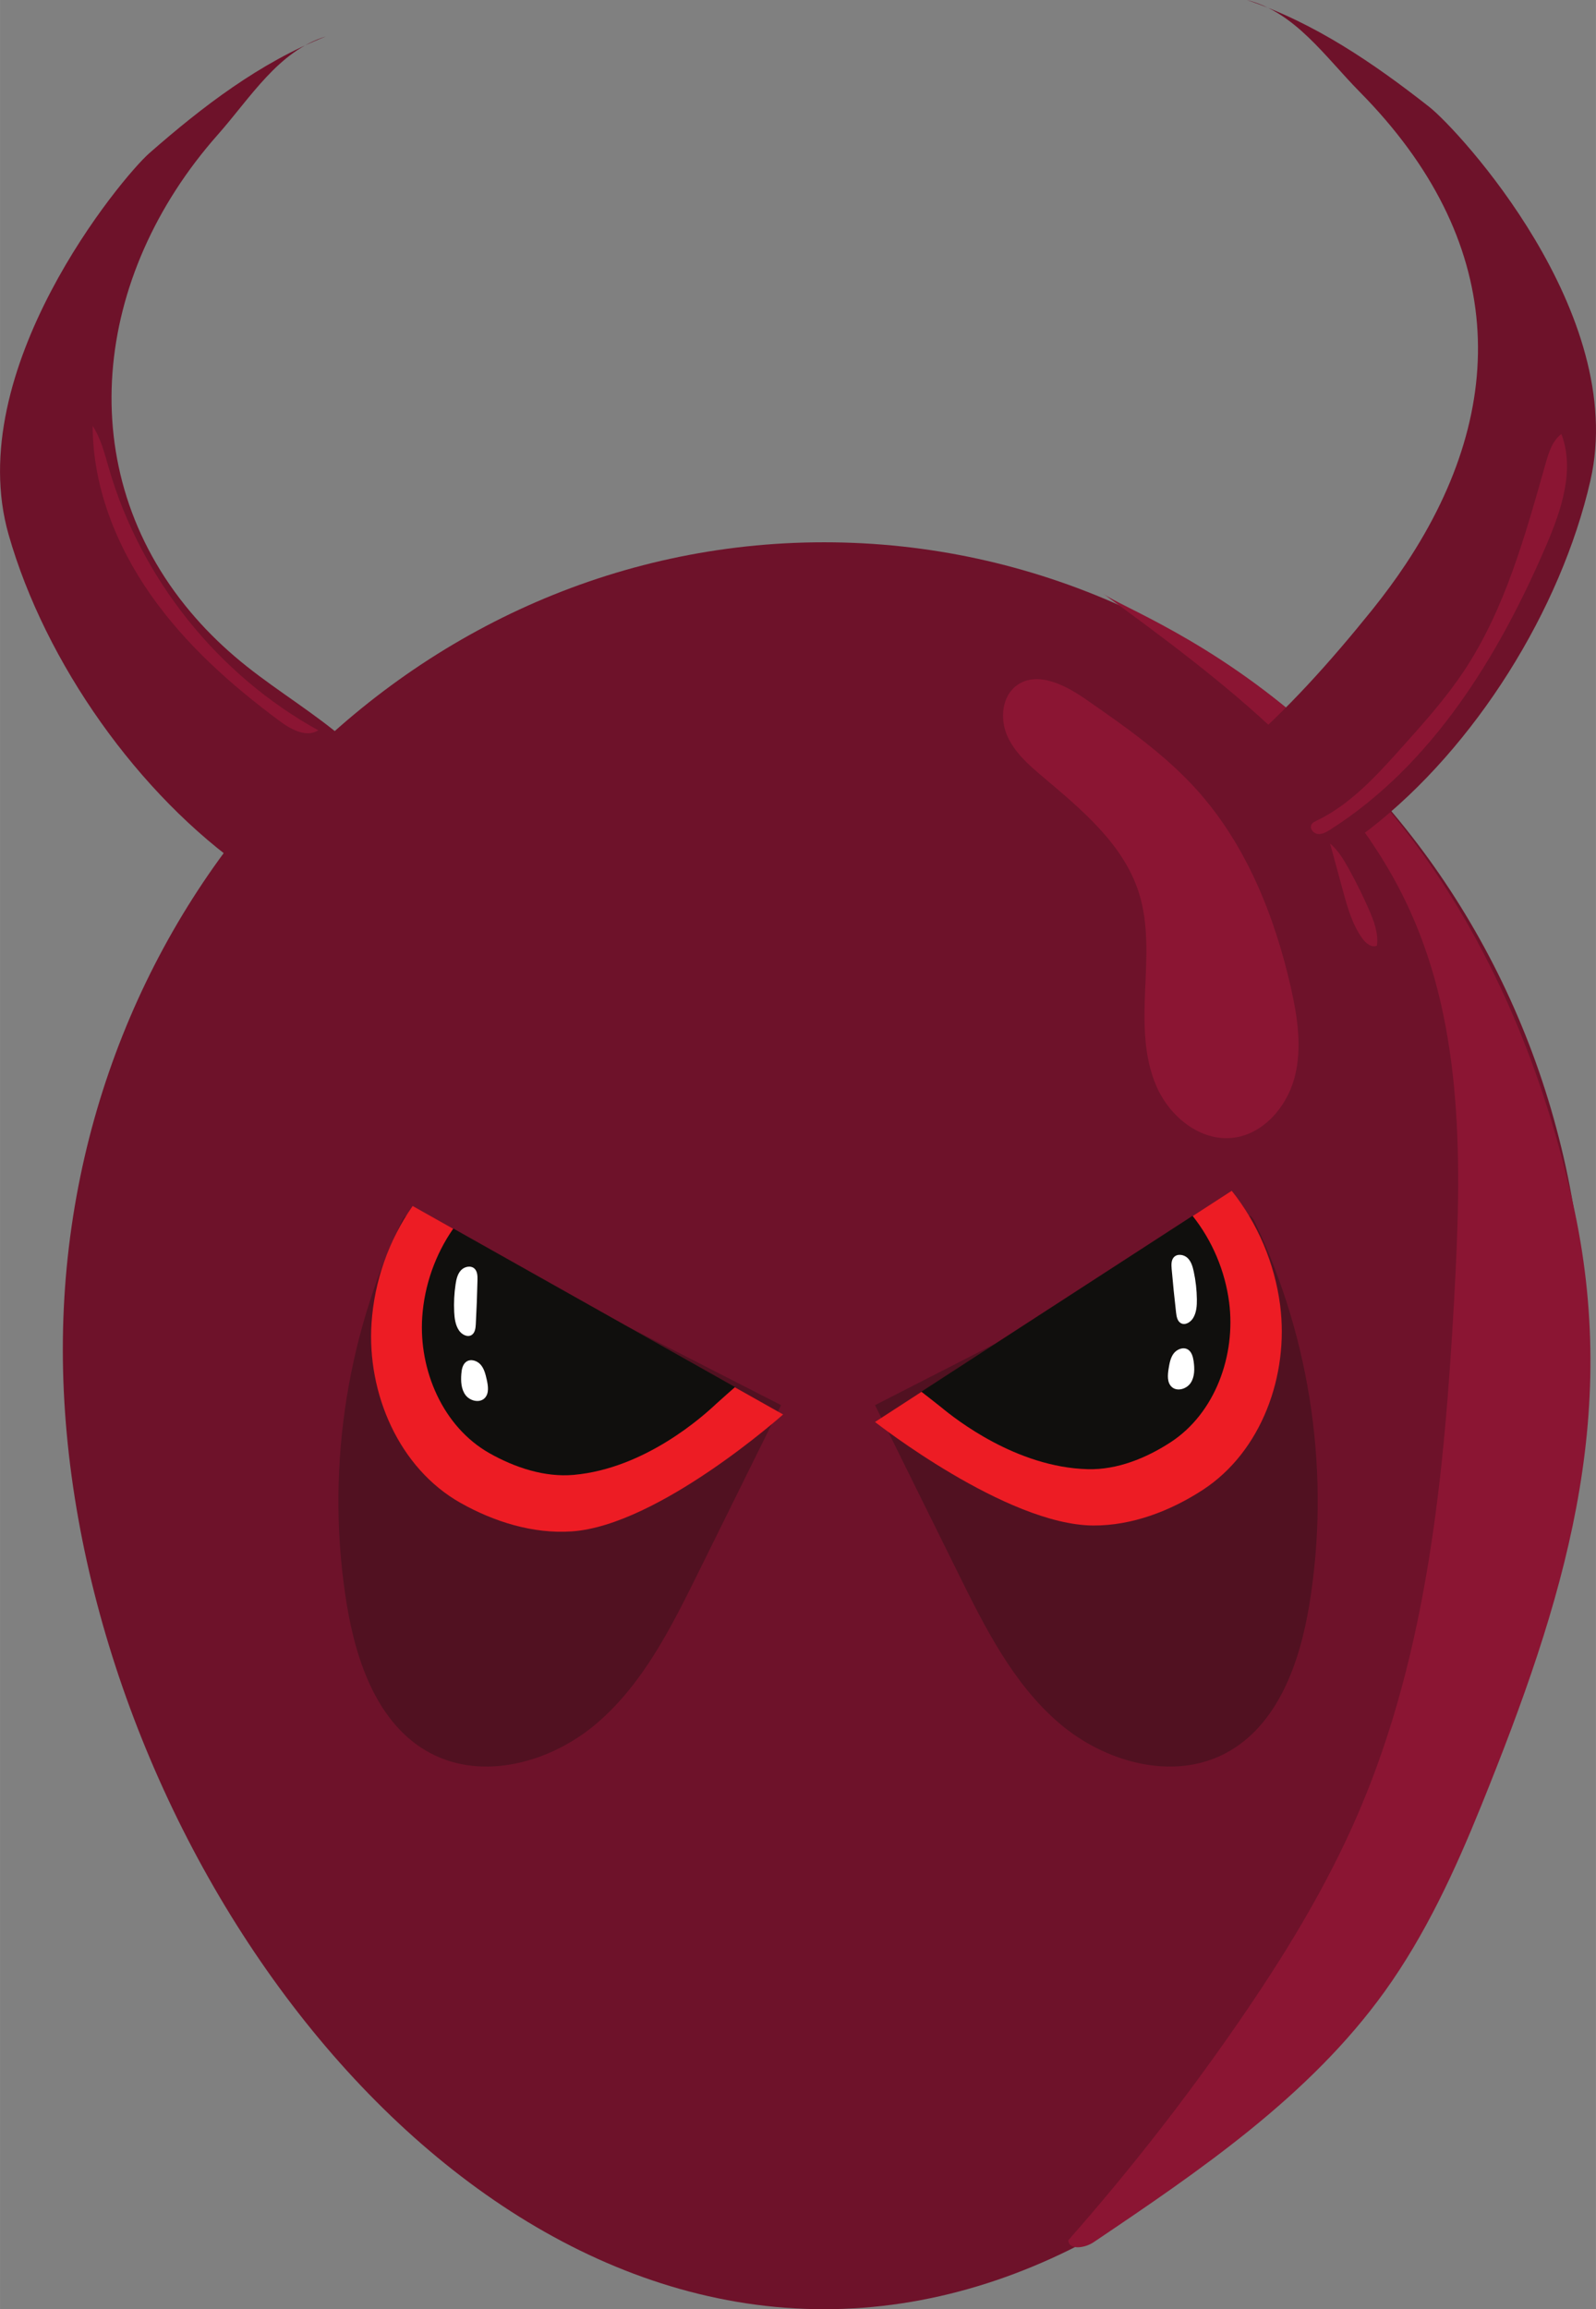 <?xml version="1.0" encoding="UTF-8" standalone="no"?>
<!-- Created with Inkscape (http://www.inkscape.org/) -->

<svg
   xmlns:dc="http://purl.org/dc/elements/1.1/"
   xmlns:cc="http://creativecommons.org/ns#"
   xmlns:rdf="http://www.w3.org/1999/02/22-rdf-syntax-ns#"
   xmlns:svg="http://www.w3.org/2000/svg"
   xmlns="http://www.w3.org/2000/svg"
   xmlns:sodipodi="http://sodipodi.sourceforge.net/DTD/sodipodi-0.dtd"
   xmlns:inkscape="http://www.inkscape.org/namespaces/inkscape"
   width="13.662mm"
   height="19.757mm"
   viewBox="0 0 48.408 70.006"
   id="svg17919"
   version="1.1"
   inkscape:version="0.91 r13725"
   sodipodi:docname="lifeLeft.svg">
  <rect x="0" y="0" width="48.408" height="70.006" fill="#808080" stroke="none"/>
  <defs
     id="defs17921" />
  <sodipodi:namedview
     id="base"
     pagecolor="#ffffff"
     bordercolor="#666666"
     borderopacity="1.0"
     inkscape:pageopacity="0.0"
     inkscape:pageshadow="2"
     inkscape:zoom="0.35"
     inkscape:cx="-189.3675"
     inkscape:cy="166.43152"
     inkscape:document-units="px"
     inkscape:current-layer="layer1"
     showgrid="false"
     fit-margin-top="0"
     fit-margin-left="0"
     fit-margin-right="0"
     fit-margin-bottom="0"
     inkscape:window-width="1366"
     inkscape:window-height="744"
     inkscape:window-x="0"
     inkscape:window-y="24"
     inkscape:window-maximized="1" />
  <g
     inkscape:label="Layer 1"
     inkscape:groupmode="layer"
     id="layer1"
     transform="translate(-81.51,-628.788)">
    <g
       transform="matrix(1.25,0,0,-1.25,-1218.044,1671.668)"
       id="g17836">
      <g
         transform="translate(1078.111,801.577)"
         id="g1228">
        <path
           inkscape:connector-curvature="0"
           id="path1230"
           style="fill:#6e122a;fill-opacity:1;fill-rule:nonzero;stroke:none"
           d="m 0,0 c 0,-10.811 -8.27,-23.278 -18.472,-23.278 -10.202,0 -18.472,12.467 -18.472,23.278 0,10.811 8.27,19.575 18.472,19.575 C -8.27,19.575 0,10.811 0,0" />
      </g>
      <g
         transform="translate(1077.8,805.169)"
         id="g1232">
        <path
           inkscape:connector-curvature="0"
           id="path1234"
           style="fill:#8b1533;fill-opacity:1;fill-rule:nonzero;stroke:none"
           d="m 0,0 c 1.179,-5.24 -0.197,-9.673 -2.212,-14.652 -0.638,-1.577 -1.355,-3.136 -2.348,-4.516 -1.824,-2.534 -4.469,-4.332 -7.059,-6.076 -0.208,-0.141 -0.597,-0.205 -0.617,0.045 1.457,1.652 2.817,3.39 4.071,5.201 1.142,1.647 2.199,3.363 2.987,5.206 1.666,3.895 2.071,8.199 2.307,12.429 0.178,3.178 0.246,6.492 -1.065,9.393 -1.49,3.297 -4.535,5.577 -7.458,7.711 C -10.576,14.114 -2.605,11.574 0,0" />
      </g>
      <g
         transform="translate(1073.758,820.629)"
         id="g1236">
        <path
           inkscape:connector-curvature="0"
           id="path1238"
           style="fill:#6e122a;fill-opacity:1;fill-rule:nonzero;stroke:none"
           d="m 0,0 c -0.248,-0.374 -0.522,-0.746 -0.82,-1.117 -1,-1.24 -2.069,-2.443 -3.287,-3.476 -0.531,-0.45 -0.915,-0.596 -0.773,-1.359 0.109,-0.591 0.659,-1.131 1.227,-1.286 0.967,-0.264 1.991,0.196 2.783,0.812 2.547,1.98 4.628,5.303 5.347,8.448 0.927,4.056 -3.216,8.515 -3.908,9.058 -1.352,1.063 -2.799,2.049 -4.43,2.595 1.17,-0.291 1.899,-1.378 2.746,-2.235 C 2.421,7.858 2.55,3.842 0,0" />
      </g>
      <g
         transform="translate(1044.265,819.462)"
         id="g1240">
        <path
           inkscape:connector-curvature="0"
           id="path1242"
           style="fill:#6e122a;fill-opacity:1;fill-rule:nonzero;stroke:none"
           d="m 0,0 c 0.316,-0.376 0.673,-0.736 1.073,-1.079 0.767,-0.658 1.642,-1.18 2.431,-1.812 1.105,-0.885 3.066,-3.261 0.703,-4.046 -0.952,-0.316 -1.999,0.088 -2.823,0.66 -2.65,1.84 -4.909,5.045 -5.796,8.147 -1.146,4 2.75,8.676 3.412,9.256 1.293,1.134 2.684,2.197 4.283,2.831 C 2.131,13.603 1.462,12.479 0.663,11.576 -2.368,8.155 -2.902,3.447 0,0" />
      </g>
      <g
         transform="translate(1077.151,823.074)"
         id="g1244">
        <path
           inkscape:connector-curvature="0"
           id="path1246"
           style="fill:#8b1533;fill-opacity:1;fill-rule:nonzero;stroke:none"
           d="M 0,0 C 0.074,0.261 0.162,0.541 0.379,0.704 0.711,-0.169 0.378,-1.143 0.01,-2.001 c -1.156,-2.692 -2.768,-5.318 -5.239,-6.89 -0.093,-0.059 -0.195,-0.118 -0.303,-0.106 -0.109,0.013 -0.207,0.137 -0.152,0.231 0.026,0.045 0.076,0.069 0.122,0.091 0.823,0.395 1.455,1.092 2.065,1.773 0.531,0.592 1.064,1.187 1.505,1.848 C -0.983,-3.54 -0.498,-1.749 0,0" />
      </g>
      <g
         transform="translate(1072.861,812.243)"
         id="g1248">
        <path
           inkscape:connector-curvature="0"
           id="path1250"
           style="fill:#8b1533;fill-opacity:1;fill-rule:nonzero;stroke:none"
           d="M 0,0 C 0.121,-0.277 0.234,-0.575 0.193,-0.875 0.059,-0.931 -0.081,-0.812 -0.165,-0.694 -0.41,-0.35 -0.525,0.068 -0.636,0.475 -0.739,0.851 -0.841,1.227 -0.944,1.603 -0.748,1.438 -0.613,1.213 -0.489,0.989 -0.311,0.667 -0.147,0.337 0,0" />
      </g>
      <g
         transform="translate(1046.432,816.814)"
         id="g1252">
        <path
           inkscape:connector-curvature="0"
           id="path1254"
           style="fill:#8b1533;fill-opacity:1;fill-rule:nonzero;stroke:none"
           d="m 0,0 c -1.179,0.873 -2.29,1.863 -3.132,3.064 -0.843,1.2 -1.406,2.63 -1.409,4.096 0.204,-0.312 0.293,-0.683 0.398,-1.042 0.777,-2.667 2.644,-4.999 5.077,-6.34 C 0.646,-0.406 0.274,-0.203 0,0" />
      </g>
      <g
         transform="translate(1049.387,804.677)"
         id="g1256">
        <path
           inkscape:connector-curvature="0"
           id="path1258"
           style="fill:#511121;fill-opacity:1;fill-rule:nonzero;stroke:none"
           d="m 0,0 c -1.377,-2.87 -1.846,-6.167 -1.326,-9.307 0.232,-1.402 0.765,-2.911 2.018,-3.581 1.289,-0.69 2.951,-0.223 4.058,0.731 1.108,0.953 1.785,2.3 2.433,3.61 0.675,1.365 1.351,2.73 2.026,4.095 C 6.239,-2.933 3.268,-1.414 0.297,0.105 0.244,0.132 0.185,0.159 0.128,0.143 0.064,0.125 0.029,0.059 0,0" />
      </g>
      <g
         transform="translate(1070.085,804.677)"
         id="g1260">
        <path
           inkscape:connector-curvature="0"
           id="path1262"
           style="fill:#511121;fill-opacity:1;fill-rule:nonzero;stroke:none"
           d="m 0,0 c 1.377,-2.87 1.846,-6.167 1.326,-9.307 -0.232,-1.402 -0.765,-2.911 -2.018,-3.581 -1.289,-0.69 -2.951,-0.223 -4.058,0.731 -1.108,0.953 -1.785,2.3 -2.433,3.61 -0.675,1.365 -1.351,2.73 -2.026,4.095 2.97,1.519 5.941,3.038 8.912,4.557 0.053,0.027 0.112,0.054 0.169,0.038 C -0.064,0.125 -0.029,0.059 0,0" />
      </g>
      <g
         transform="translate(1068.826,798.168)"
         id="g1264">
        <path
           inkscape:connector-curvature="0"
           id="path1266"
           style="fill:#ed1c24;fill-opacity:1;fill-rule:nonzero;stroke:none"
           d="m 0,0 c -0.786,-0.511 -1.716,-0.866 -2.653,-0.862 -2.114,0.011 -5.298,2.511 -5.298,2.511 0,0 6.042,3.917 8.656,5.607 C 1.338,6.461 1.748,5.491 1.879,4.483 2.098,2.788 1.432,0.932 0,0" />
      </g>
      <g
         transform="translate(1068.046,799.324)"
         id="g1268">
        <path
           inkscape:connector-curvature="0"
           id="path1270"
           style="fill:#100f0d;fill-opacity:1;fill-rule:nonzero;stroke:none"
           d="m 0,0 c -0.595,-0.387 -1.3,-0.671 -2.009,-0.652 -1.736,0.046 -3.218,1.222 -3.555,1.501 -0.082,0.068 -0.484,0.379 -0.484,0.379 0,0 4.603,2.986 6.582,4.265 C 1.013,4.891 1.323,4.157 1.422,3.394 1.588,2.111 1.084,0.705 0,0" />
      </g>
      <g
         transform="translate(1068.073,803.533)"
         id="g1272">
        <path
           inkscape:connector-curvature="0"
           id="path1274"
           style="fill:#ffffff;fill-opacity:1;fill-rule:nonzero;stroke:none"
           d="M 0,0 C -0.008,0.097 -0.012,0.208 0.054,0.28 0.137,0.37 0.295,0.347 0.385,0.263 0.474,0.178 0.51,0.053 0.536,-0.067 0.584,-0.288 0.609,-0.514 0.612,-0.741 0.614,-0.896 0.603,-1.058 0.524,-1.191 0.463,-1.295 0.33,-1.379 0.224,-1.32 0.14,-1.273 0.119,-1.163 0.108,-1.067 0.067,-0.712 0.031,-0.356 0,0" />
      </g>
      <g
         transform="translate(1068.074,800.668)"
         id="g1276">
        <path
           inkscape:connector-curvature="0"
           id="path1278"
           style="fill:#ffffff;fill-opacity:1;fill-rule:nonzero;stroke:none"
           d="M 0,0 C -0.115,0.107 -0.099,0.289 -0.074,0.444 -0.053,0.572 -0.03,0.706 0.048,0.81 0.126,0.913 0.278,0.974 0.39,0.908 0.486,0.851 0.517,0.729 0.533,0.619 0.558,0.442 0.56,0.248 0.462,0.098 0.363,-0.052 0.131,-0.122 0,0" />
      </g>
      <g
         transform="translate(1050.813,797.857)"
         id="g1280">
        <path
           inkscape:connector-curvature="0"
           id="path1282"
           style="fill:#ed1c24;fill-opacity:1;fill-rule:nonzero;stroke:none"
           d="m 0,0 c 0.816,-0.461 1.767,-0.758 2.702,-0.694 2.109,0.142 5.13,2.836 5.13,2.836 0,0 -6.275,3.532 -8.989,5.056 C -1.739,6.365 -2.088,5.371 -2.155,4.357 -2.268,2.652 -1.488,0.841 0,0" />
      </g>
      <g
         transform="translate(1051.519,799.06)"
         id="g1284">
        <path
           inkscape:connector-curvature="0"
           id="path1286"
           style="fill:#100f0d;fill-opacity:1;fill-rule:nonzero;stroke:none"
           d="m 0,0 c 0.618,-0.349 1.339,-0.589 2.046,-0.526 1.73,0.155 3.135,1.421 3.454,1.721 0.078,0.073 0.46,0.409 0.46,0.409 0,0 -4.781,2.692 -6.836,3.845 C -1.316,4.818 -1.58,4.066 -1.631,3.298 -1.717,2.008 -1.126,0.636 0,0" />
      </g>
      <g
         transform="translate(1051.229,803.259)"
         id="g1288">
        <path
           inkscape:connector-curvature="0"
           id="path1290"
           style="fill:#ffffff;fill-opacity:1;fill-rule:nonzero;stroke:none"
           d="M 0,0 C 0.002,0.098 -0.001,0.208 -0.071,0.276 -0.16,0.361 -0.316,0.328 -0.4,0.238 -0.484,0.148 -0.513,0.021 -0.531,-0.1 c -0.034,-0.224 -0.045,-0.451 -0.034,-0.677 0.008,-0.155 0.029,-0.316 0.116,-0.445 0.068,-0.1 0.206,-0.175 0.308,-0.11 0.081,0.052 0.095,0.164 0.1,0.26 C -0.022,-0.715 -0.008,-0.357 0,0" />
      </g>
      <g
         transform="translate(1051.407,800.399)"
         id="g1292">
        <path
           inkscape:connector-curvature="0"
           id="path1294"
           style="fill:#ffffff;fill-opacity:1;fill-rule:nonzero;stroke:none"
           d="M 0,0 C 0.108,0.114 0.08,0.295 0.046,0.447 0.017,0.574 -0.014,0.706 -0.099,0.805 -0.183,0.904 -0.339,0.955 -0.446,0.882 -0.538,0.819 -0.562,0.695 -0.57,0.585 -0.584,0.406 -0.575,0.212 -0.467,0.069 -0.359,-0.074 -0.123,-0.13 0,0" />
      </g>
      <g
         transform="translate(1068.678,815.154)"
         id="g1296">
        <path
           inkscape:connector-curvature="0"
           id="path1298"
           style="fill:#8b1533;fill-opacity:1;fill-rule:nonzero;stroke:none"
           d="M 0,0 C 1.198,-1.329 1.89,-3.048 2.286,-4.793 2.45,-5.516 2.567,-6.277 2.375,-6.992 2.182,-7.708 1.608,-8.367 0.871,-8.446 c -0.79,-0.085 -1.525,0.519 -1.843,1.247 -0.318,0.727 -0.31,1.55 -0.276,2.343 0.035,0.793 0.087,1.607 -0.155,2.363 -0.376,1.174 -1.388,2.009 -2.329,2.804 -0.341,0.288 -0.691,0.594 -0.867,1.004 -0.176,0.41 -0.123,0.954 0.24,1.215 0.496,0.357 1.177,0.004 1.679,-0.345 C -1.731,1.525 -0.774,0.858 0,0" />
      </g>
    </g>
  </g>
</svg>
